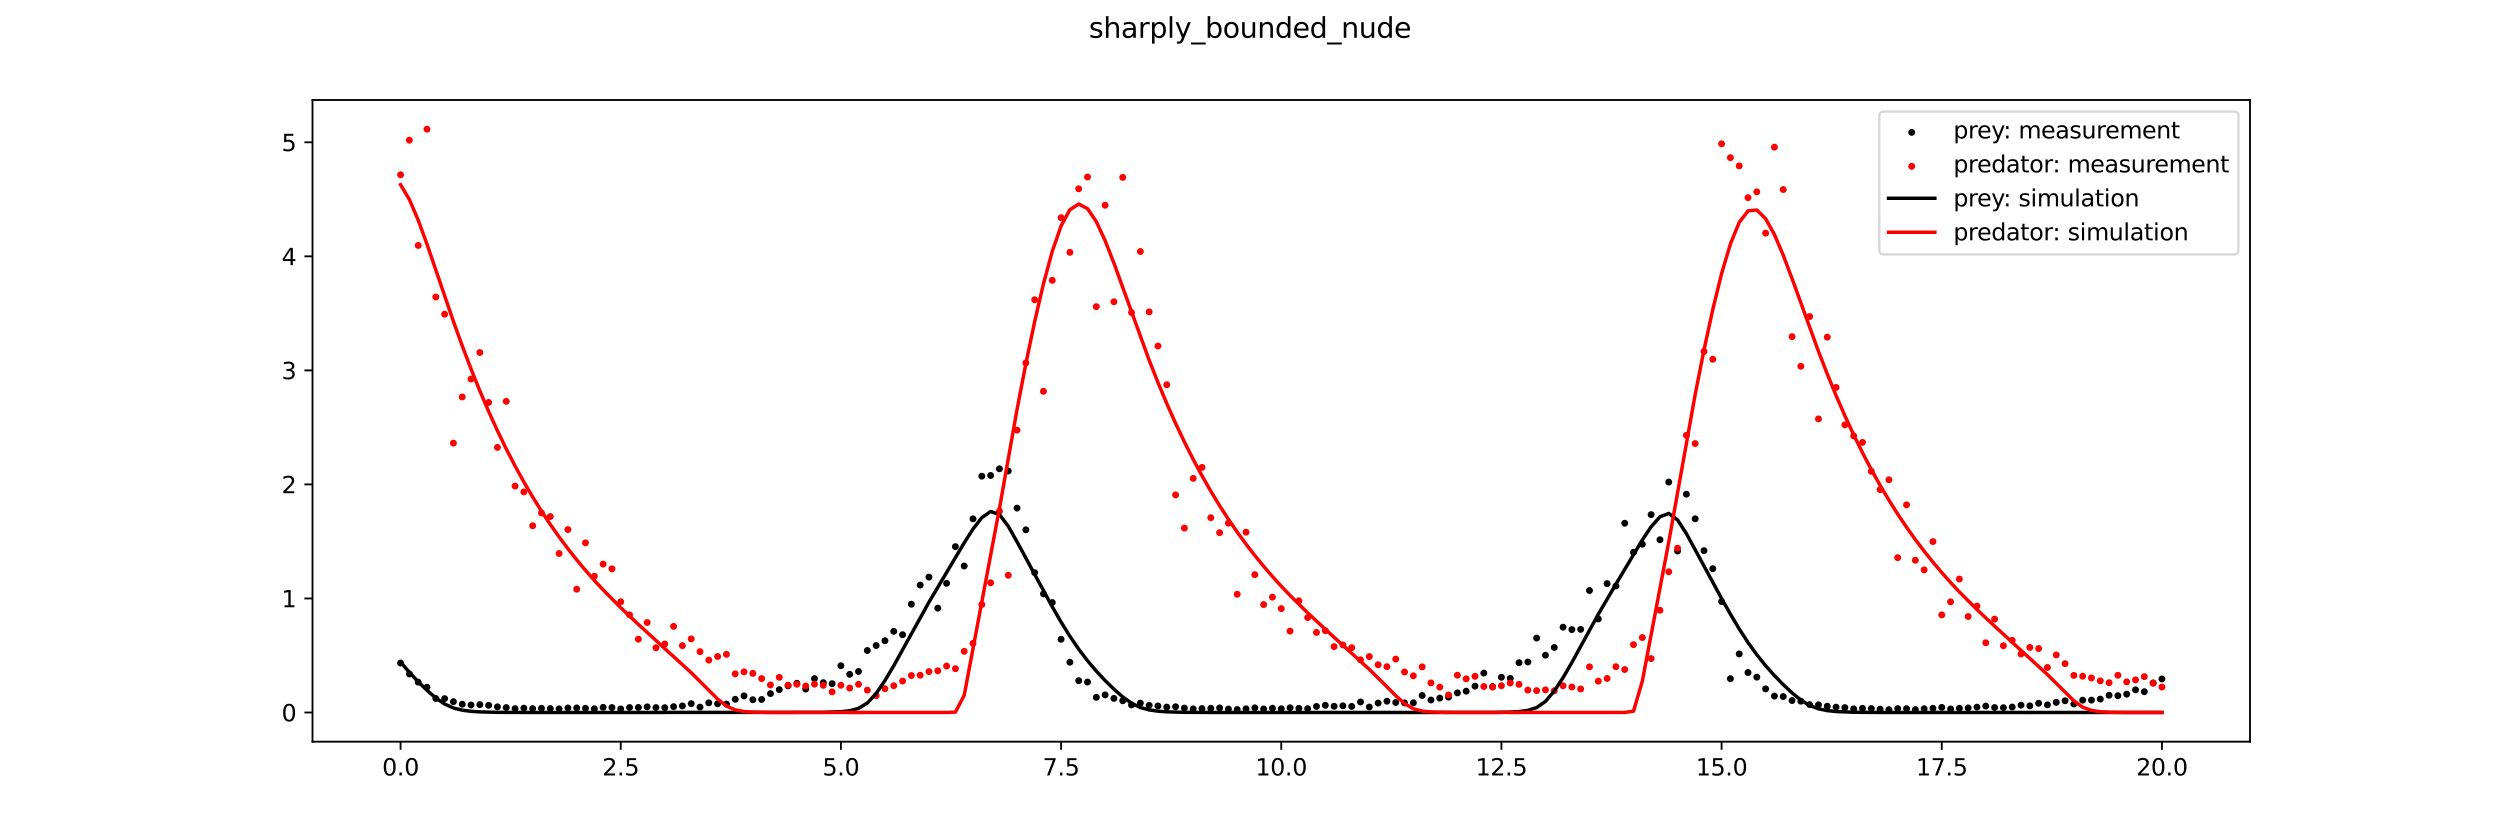 <?xml version="1.0" encoding="utf-8" standalone="no"?>
<!DOCTYPE svg PUBLIC "-//W3C//DTD SVG 1.1//EN"
  "http://www.w3.org/Graphics/SVG/1.1/DTD/svg11.dtd">
<svg xmlns:xlink="http://www.w3.org/1999/xlink" width="1080pt" height="360pt" viewBox="0 0 1080 360" xmlns="http://www.w3.org/2000/svg" version="1.1">
 <defs>
  <style type="text/css">*{stroke-linejoin: round; stroke-linecap: butt}</style>
 </defs>
 <g id="figure_1">
  <g id="patch_1">
   <path d="M 0 360 
L 1080 360 
L 1080 0 
L 0 0 
z
" style="fill: #ffffff"/>
  </g>
  <g id="axes_1">
   <g id="patch_2">
    <path d="M 135 320.4 
L 972 320.4 
L 972 43.2 
L 135 43.2 
z
" style="fill: #ffffff"/>
   </g>
   <g id="PathCollection_1">
    <defs>
     <path id="m1c0bdc6291" d="M 0 1 
C 0.265 1 0.52 0.895 0.707 0.707 
C 0.895 0.52 1 0.265 1 0 
C 1 -0.265 0.895 -0.52 0.707 -0.707 
C 0.52 -0.895 0.265 -1 0 -1 
C -0.265 -1 -0.52 -0.895 -0.707 -0.707 
C -0.895 -0.52 -1 -0.265 -1 0 
C -1 0.265 -0.895 0.52 -0.707 0.707 
C -0.52 0.895 -0.265 1 0 1 
z
" style="stroke: #000000"/>
    </defs>
    <g clip-path="url(#pcf234f99de)">
     <use xlink:href="#m1c0bdc6291" x="173.045" y="286.432" style="stroke: #000000"/>
     <use xlink:href="#m1c0bdc6291" x="176.85" y="291.148" style="stroke: #000000"/>
     <use xlink:href="#m1c0bdc6291" x="180.655" y="294.697" style="stroke: #000000"/>
     <use xlink:href="#m1c0bdc6291" x="184.459" y="296.891" style="stroke: #000000"/>
     <use xlink:href="#m1c0bdc6291" x="188.264" y="301.749" style="stroke: #000000"/>
     <use xlink:href="#m1c0bdc6291" x="192.068" y="301.809" style="stroke: #000000"/>
     <use xlink:href="#m1c0bdc6291" x="195.873" y="303.116" style="stroke: #000000"/>
     <use xlink:href="#m1c0bdc6291" x="199.677" y="304.222" style="stroke: #000000"/>
     <use xlink:href="#m1c0bdc6291" x="203.482" y="304.558" style="stroke: #000000"/>
     <use xlink:href="#m1c0bdc6291" x="207.286" y="304.402" style="stroke: #000000"/>
     <use xlink:href="#m1c0bdc6291" x="211.091" y="304.686" style="stroke: #000000"/>
     <use xlink:href="#m1c0bdc6291" x="214.895" y="305.365" style="stroke: #000000"/>
     <use xlink:href="#m1c0bdc6291" x="218.7" y="305.666" style="stroke: #000000"/>
     <use xlink:href="#m1c0bdc6291" x="222.505" y="306.123" style="stroke: #000000"/>
     <use xlink:href="#m1c0bdc6291" x="226.309" y="305.915" style="stroke: #000000"/>
     <use xlink:href="#m1c0bdc6291" x="230.114" y="306.119" style="stroke: #000000"/>
     <use xlink:href="#m1c0bdc6291" x="233.918" y="305.992" style="stroke: #000000"/>
     <use xlink:href="#m1c0bdc6291" x="237.723" y="306.083" style="stroke: #000000"/>
     <use xlink:href="#m1c0bdc6291" x="241.527" y="306.225" style="stroke: #000000"/>
     <use xlink:href="#m1c0bdc6291" x="245.332" y="305.842" style="stroke: #000000"/>
     <use xlink:href="#m1c0bdc6291" x="249.136" y="305.826" style="stroke: #000000"/>
     <use xlink:href="#m1c0bdc6291" x="252.941" y="305.977" style="stroke: #000000"/>
     <use xlink:href="#m1c0bdc6291" x="256.745" y="306.209" style="stroke: #000000"/>
     <use xlink:href="#m1c0bdc6291" x="260.55" y="305.573" style="stroke: #000000"/>
     <use xlink:href="#m1c0bdc6291" x="264.355" y="305.661" style="stroke: #000000"/>
     <use xlink:href="#m1c0bdc6291" x="268.159" y="306.272" style="stroke: #000000"/>
     <use xlink:href="#m1c0bdc6291" x="271.964" y="305.645" style="stroke: #000000"/>
     <use xlink:href="#m1c0bdc6291" x="275.768" y="305.603" style="stroke: #000000"/>
     <use xlink:href="#m1c0bdc6291" x="279.573" y="305.365" style="stroke: #000000"/>
     <use xlink:href="#m1c0bdc6291" x="283.377" y="305.68" style="stroke: #000000"/>
     <use xlink:href="#m1c0bdc6291" x="287.182" y="305.718" style="stroke: #000000"/>
     <use xlink:href="#m1c0bdc6291" x="290.986" y="305.283" style="stroke: #000000"/>
     <use xlink:href="#m1c0bdc6291" x="294.791" y="304.974" style="stroke: #000000"/>
     <use xlink:href="#m1c0bdc6291" x="298.595" y="303.979" style="stroke: #000000"/>
     <use xlink:href="#m1c0bdc6291" x="302.4" y="305.477" style="stroke: #000000"/>
     <use xlink:href="#m1c0bdc6291" x="306.205" y="303.623" style="stroke: #000000"/>
     <use xlink:href="#m1c0bdc6291" x="310.009" y="304.038" style="stroke: #000000"/>
     <use xlink:href="#m1c0bdc6291" x="313.814" y="304.152" style="stroke: #000000"/>
     <use xlink:href="#m1c0bdc6291" x="317.618" y="302.095" style="stroke: #000000"/>
     <use xlink:href="#m1c0bdc6291" x="321.423" y="300.63" style="stroke: #000000"/>
     <use xlink:href="#m1c0bdc6291" x="325.227" y="302.29" style="stroke: #000000"/>
     <use xlink:href="#m1c0bdc6291" x="329.032" y="302.169" style="stroke: #000000"/>
     <use xlink:href="#m1c0bdc6291" x="332.836" y="299.635" style="stroke: #000000"/>
     <use xlink:href="#m1c0bdc6291" x="336.641" y="297.918" style="stroke: #000000"/>
     <use xlink:href="#m1c0bdc6291" x="340.445" y="296.279" style="stroke: #000000"/>
     <use xlink:href="#m1c0bdc6291" x="344.25" y="295.164" style="stroke: #000000"/>
     <use xlink:href="#m1c0bdc6291" x="348.055" y="297.677" style="stroke: #000000"/>
     <use xlink:href="#m1c0bdc6291" x="351.859" y="293.162" style="stroke: #000000"/>
     <use xlink:href="#m1c0bdc6291" x="355.664" y="294.908" style="stroke: #000000"/>
     <use xlink:href="#m1c0bdc6291" x="359.468" y="295.347" style="stroke: #000000"/>
     <use xlink:href="#m1c0bdc6291" x="363.273" y="287.59" style="stroke: #000000"/>
     <use xlink:href="#m1c0bdc6291" x="367.077" y="291.32" style="stroke: #000000"/>
     <use xlink:href="#m1c0bdc6291" x="370.882" y="290.076" style="stroke: #000000"/>
     <use xlink:href="#m1c0bdc6291" x="374.686" y="281.022" style="stroke: #000000"/>
     <use xlink:href="#m1c0bdc6291" x="378.491" y="278.868" style="stroke: #000000"/>
     <use xlink:href="#m1c0bdc6291" x="382.295" y="276.782" style="stroke: #000000"/>
     <use xlink:href="#m1c0bdc6291" x="386.1" y="272.734" style="stroke: #000000"/>
     <use xlink:href="#m1c0bdc6291" x="389.905" y="274.194" style="stroke: #000000"/>
     <use xlink:href="#m1c0bdc6291" x="393.709" y="261.013" style="stroke: #000000"/>
     <use xlink:href="#m1c0bdc6291" x="397.514" y="252.75" style="stroke: #000000"/>
     <use xlink:href="#m1c0bdc6291" x="401.318" y="249.301" style="stroke: #000000"/>
     <use xlink:href="#m1c0bdc6291" x="405.123" y="262.723" style="stroke: #000000"/>
     <use xlink:href="#m1c0bdc6291" x="408.927" y="252.005" style="stroke: #000000"/>
     <use xlink:href="#m1c0bdc6291" x="412.732" y="236.146" style="stroke: #000000"/>
     <use xlink:href="#m1c0bdc6291" x="416.536" y="244.5" style="stroke: #000000"/>
     <use xlink:href="#m1c0bdc6291" x="420.341" y="224.144" style="stroke: #000000"/>
     <use xlink:href="#m1c0bdc6291" x="424.145" y="205.713" style="stroke: #000000"/>
     <use xlink:href="#m1c0bdc6291" x="427.95" y="205.402" style="stroke: #000000"/>
     <use xlink:href="#m1c0bdc6291" x="431.755" y="202.529" style="stroke: #000000"/>
     <use xlink:href="#m1c0bdc6291" x="435.559" y="203.461" style="stroke: #000000"/>
     <use xlink:href="#m1c0bdc6291" x="439.364" y="219.501" style="stroke: #000000"/>
     <use xlink:href="#m1c0bdc6291" x="443.168" y="228.875" style="stroke: #000000"/>
     <use xlink:href="#m1c0bdc6291" x="446.973" y="247.398" style="stroke: #000000"/>
     <use xlink:href="#m1c0bdc6291" x="450.777" y="256.564" style="stroke: #000000"/>
     <use xlink:href="#m1c0bdc6291" x="454.582" y="260.296" style="stroke: #000000"/>
     <use xlink:href="#m1c0bdc6291" x="458.386" y="276.173" style="stroke: #000000"/>
     <use xlink:href="#m1c0bdc6291" x="462.191" y="286.07" style="stroke: #000000"/>
     <use xlink:href="#m1c0bdc6291" x="465.995" y="294.058" style="stroke: #000000"/>
     <use xlink:href="#m1c0bdc6291" x="469.8" y="294.645" style="stroke: #000000"/>
     <use xlink:href="#m1c0bdc6291" x="473.605" y="301.249" style="stroke: #000000"/>
     <use xlink:href="#m1c0bdc6291" x="477.409" y="300.194" style="stroke: #000000"/>
     <use xlink:href="#m1c0bdc6291" x="481.214" y="301.71" style="stroke: #000000"/>
     <use xlink:href="#m1c0bdc6291" x="485.018" y="302.731" style="stroke: #000000"/>
     <use xlink:href="#m1c0bdc6291" x="488.823" y="304.524" style="stroke: #000000"/>
     <use xlink:href="#m1c0bdc6291" x="492.627" y="303.76" style="stroke: #000000"/>
     <use xlink:href="#m1c0bdc6291" x="496.432" y="304.728" style="stroke: #000000"/>
     <use xlink:href="#m1c0bdc6291" x="500.236" y="304.982" style="stroke: #000000"/>
     <use xlink:href="#m1c0bdc6291" x="504.041" y="305.476" style="stroke: #000000"/>
     <use xlink:href="#m1c0bdc6291" x="507.845" y="305.312" style="stroke: #000000"/>
     <use xlink:href="#m1c0bdc6291" x="511.65" y="305.887" style="stroke: #000000"/>
     <use xlink:href="#m1c0bdc6291" x="515.455" y="306.236" style="stroke: #000000"/>
     <use xlink:href="#m1c0bdc6291" x="519.259" y="306.096" style="stroke: #000000"/>
     <use xlink:href="#m1c0bdc6291" x="523.064" y="305.982" style="stroke: #000000"/>
     <use xlink:href="#m1c0bdc6291" x="526.868" y="305.819" style="stroke: #000000"/>
     <use xlink:href="#m1c0bdc6291" x="530.673" y="306.304" style="stroke: #000000"/>
     <use xlink:href="#m1c0bdc6291" x="534.477" y="306.514" style="stroke: #000000"/>
     <use xlink:href="#m1c0bdc6291" x="538.282" y="306.207" style="stroke: #000000"/>
     <use xlink:href="#m1c0bdc6291" x="542.086" y="305.775" style="stroke: #000000"/>
     <use xlink:href="#m1c0bdc6291" x="545.891" y="306.288" style="stroke: #000000"/>
     <use xlink:href="#m1c0bdc6291" x="549.695" y="305.944" style="stroke: #000000"/>
     <use xlink:href="#m1c0bdc6291" x="553.5" y="306.195" style="stroke: #000000"/>
     <use xlink:href="#m1c0bdc6291" x="557.305" y="305.755" style="stroke: #000000"/>
     <use xlink:href="#m1c0bdc6291" x="561.109" y="306.003" style="stroke: #000000"/>
     <use xlink:href="#m1c0bdc6291" x="564.914" y="306.153" style="stroke: #000000"/>
     <use xlink:href="#m1c0bdc6291" x="568.718" y="305.184" style="stroke: #000000"/>
     <use xlink:href="#m1c0bdc6291" x="572.523" y="304.687" style="stroke: #000000"/>
     <use xlink:href="#m1c0bdc6291" x="576.327" y="305.107" style="stroke: #000000"/>
     <use xlink:href="#m1c0bdc6291" x="580.132" y="304.909" style="stroke: #000000"/>
     <use xlink:href="#m1c0bdc6291" x="583.936" y="305.164" style="stroke: #000000"/>
     <use xlink:href="#m1c0bdc6291" x="587.741" y="303.246" style="stroke: #000000"/>
     <use xlink:href="#m1c0bdc6291" x="591.545" y="305.434" style="stroke: #000000"/>
     <use xlink:href="#m1c0bdc6291" x="595.35" y="303.724" style="stroke: #000000"/>
     <use xlink:href="#m1c0bdc6291" x="599.155" y="302.928" style="stroke: #000000"/>
     <use xlink:href="#m1c0bdc6291" x="602.959" y="303.464" style="stroke: #000000"/>
     <use xlink:href="#m1c0bdc6291" x="606.764" y="303.658" style="stroke: #000000"/>
     <use xlink:href="#m1c0bdc6291" x="610.568" y="303.616" style="stroke: #000000"/>
     <use xlink:href="#m1c0bdc6291" x="614.373" y="300.458" style="stroke: #000000"/>
     <use xlink:href="#m1c0bdc6291" x="618.177" y="302.408" style="stroke: #000000"/>
     <use xlink:href="#m1c0bdc6291" x="621.982" y="301.592" style="stroke: #000000"/>
     <use xlink:href="#m1c0bdc6291" x="625.786" y="301.131" style="stroke: #000000"/>
     <use xlink:href="#m1c0bdc6291" x="629.591" y="299.327" style="stroke: #000000"/>
     <use xlink:href="#m1c0bdc6291" x="633.395" y="298.594" style="stroke: #000000"/>
     <use xlink:href="#m1c0bdc6291" x="637.2" y="296.413" style="stroke: #000000"/>
     <use xlink:href="#m1c0bdc6291" x="641.005" y="290.769" style="stroke: #000000"/>
     <use xlink:href="#m1c0bdc6291" x="644.809" y="296.587" style="stroke: #000000"/>
     <use xlink:href="#m1c0bdc6291" x="648.614" y="292.577" style="stroke: #000000"/>
     <use xlink:href="#m1c0bdc6291" x="652.418" y="293.074" style="stroke: #000000"/>
     <use xlink:href="#m1c0bdc6291" x="656.223" y="286.283" style="stroke: #000000"/>
     <use xlink:href="#m1c0bdc6291" x="660.027" y="285.978" style="stroke: #000000"/>
     <use xlink:href="#m1c0bdc6291" x="663.832" y="275.646" style="stroke: #000000"/>
     <use xlink:href="#m1c0bdc6291" x="667.636" y="283.049" style="stroke: #000000"/>
     <use xlink:href="#m1c0bdc6291" x="671.441" y="279.701" style="stroke: #000000"/>
     <use xlink:href="#m1c0bdc6291" x="675.245" y="270.933" style="stroke: #000000"/>
     <use xlink:href="#m1c0bdc6291" x="679.05" y="271.982" style="stroke: #000000"/>
     <use xlink:href="#m1c0bdc6291" x="682.855" y="271.878" style="stroke: #000000"/>
     <use xlink:href="#m1c0bdc6291" x="686.659" y="255.106" style="stroke: #000000"/>
     <use xlink:href="#m1c0bdc6291" x="690.464" y="267.403" style="stroke: #000000"/>
     <use xlink:href="#m1c0bdc6291" x="694.268" y="252.113" style="stroke: #000000"/>
     <use xlink:href="#m1c0bdc6291" x="698.073" y="253.146" style="stroke: #000000"/>
     <use xlink:href="#m1c0bdc6291" x="701.877" y="226.026" style="stroke: #000000"/>
     <use xlink:href="#m1c0bdc6291" x="705.682" y="238.609" style="stroke: #000000"/>
     <use xlink:href="#m1c0bdc6291" x="709.486" y="235.085" style="stroke: #000000"/>
     <use xlink:href="#m1c0bdc6291" x="713.291" y="222.32" style="stroke: #000000"/>
     <use xlink:href="#m1c0bdc6291" x="717.095" y="233.175" style="stroke: #000000"/>
     <use xlink:href="#m1c0bdc6291" x="720.9" y="208.236" style="stroke: #000000"/>
     <use xlink:href="#m1c0bdc6291" x="724.705" y="238.049" style="stroke: #000000"/>
     <use xlink:href="#m1c0bdc6291" x="728.509" y="213.494" style="stroke: #000000"/>
     <use xlink:href="#m1c0bdc6291" x="732.314" y="224.125" style="stroke: #000000"/>
     <use xlink:href="#m1c0bdc6291" x="736.118" y="237.894" style="stroke: #000000"/>
     <use xlink:href="#m1c0bdc6291" x="739.923" y="245.671" style="stroke: #000000"/>
     <use xlink:href="#m1c0bdc6291" x="743.727" y="259.868" style="stroke: #000000"/>
     <use xlink:href="#m1c0bdc6291" x="747.532" y="293.201" style="stroke: #000000"/>
     <use xlink:href="#m1c0bdc6291" x="751.336" y="282.498" style="stroke: #000000"/>
     <use xlink:href="#m1c0bdc6291" x="755.141" y="290.525" style="stroke: #000000"/>
     <use xlink:href="#m1c0bdc6291" x="758.945" y="292.521" style="stroke: #000000"/>
     <use xlink:href="#m1c0bdc6291" x="762.75" y="297.59" style="stroke: #000000"/>
     <use xlink:href="#m1c0bdc6291" x="766.555" y="300.711" style="stroke: #000000"/>
     <use xlink:href="#m1c0bdc6291" x="770.359" y="300.918" style="stroke: #000000"/>
     <use xlink:href="#m1c0bdc6291" x="774.164" y="302.641" style="stroke: #000000"/>
     <use xlink:href="#m1c0bdc6291" x="777.968" y="302.923" style="stroke: #000000"/>
     <use xlink:href="#m1c0bdc6291" x="781.773" y="304.399" style="stroke: #000000"/>
     <use xlink:href="#m1c0bdc6291" x="785.577" y="304.486" style="stroke: #000000"/>
     <use xlink:href="#m1c0bdc6291" x="789.382" y="305.086" style="stroke: #000000"/>
     <use xlink:href="#m1c0bdc6291" x="793.186" y="305.489" style="stroke: #000000"/>
     <use xlink:href="#m1c0bdc6291" x="796.991" y="305.688" style="stroke: #000000"/>
     <use xlink:href="#m1c0bdc6291" x="800.795" y="306.233" style="stroke: #000000"/>
     <use xlink:href="#m1c0bdc6291" x="804.6" y="305.98" style="stroke: #000000"/>
     <use xlink:href="#m1c0bdc6291" x="808.405" y="306.111" style="stroke: #000000"/>
     <use xlink:href="#m1c0bdc6291" x="812.209" y="306.371" style="stroke: #000000"/>
     <use xlink:href="#m1c0bdc6291" x="816.014" y="306.572" style="stroke: #000000"/>
     <use xlink:href="#m1c0bdc6291" x="819.818" y="306.126" style="stroke: #000000"/>
     <use xlink:href="#m1c0bdc6291" x="823.623" y="306.132" style="stroke: #000000"/>
     <use xlink:href="#m1c0bdc6291" x="827.427" y="306.54" style="stroke: #000000"/>
     <use xlink:href="#m1c0bdc6291" x="831.232" y="306.187" style="stroke: #000000"/>
     <use xlink:href="#m1c0bdc6291" x="835.036" y="305.998" style="stroke: #000000"/>
     <use xlink:href="#m1c0bdc6291" x="838.841" y="305.594" style="stroke: #000000"/>
     <use xlink:href="#m1c0bdc6291" x="842.645" y="306.281" style="stroke: #000000"/>
     <use xlink:href="#m1c0bdc6291" x="846.45" y="305.992" style="stroke: #000000"/>
     <use xlink:href="#m1c0bdc6291" x="850.255" y="305.828" style="stroke: #000000"/>
     <use xlink:href="#m1c0bdc6291" x="854.059" y="305.488" style="stroke: #000000"/>
     <use xlink:href="#m1c0bdc6291" x="857.864" y="305.028" style="stroke: #000000"/>
     <use xlink:href="#m1c0bdc6291" x="861.668" y="305.658" style="stroke: #000000"/>
     <use xlink:href="#m1c0bdc6291" x="865.473" y="305.722" style="stroke: #000000"/>
     <use xlink:href="#m1c0bdc6291" x="869.277" y="305.442" style="stroke: #000000"/>
     <use xlink:href="#m1c0bdc6291" x="873.082" y="304.639" style="stroke: #000000"/>
     <use xlink:href="#m1c0bdc6291" x="876.886" y="304.929" style="stroke: #000000"/>
     <use xlink:href="#m1c0bdc6291" x="880.691" y="303.804" style="stroke: #000000"/>
     <use xlink:href="#m1c0bdc6291" x="884.495" y="304.513" style="stroke: #000000"/>
     <use xlink:href="#m1c0bdc6291" x="888.3" y="303.424" style="stroke: #000000"/>
     <use xlink:href="#m1c0bdc6291" x="892.105" y="302.717" style="stroke: #000000"/>
     <use xlink:href="#m1c0bdc6291" x="895.909" y="304.101" style="stroke: #000000"/>
     <use xlink:href="#m1c0bdc6291" x="899.714" y="302.47" style="stroke: #000000"/>
     <use xlink:href="#m1c0bdc6291" x="903.518" y="302.449" style="stroke: #000000"/>
     <use xlink:href="#m1c0bdc6291" x="907.323" y="302.014" style="stroke: #000000"/>
     <use xlink:href="#m1c0bdc6291" x="911.127" y="300.35" style="stroke: #000000"/>
     <use xlink:href="#m1c0bdc6291" x="914.932" y="300.536" style="stroke: #000000"/>
     <use xlink:href="#m1c0bdc6291" x="918.736" y="299.868" style="stroke: #000000"/>
     <use xlink:href="#m1c0bdc6291" x="922.541" y="298.014" style="stroke: #000000"/>
     <use xlink:href="#m1c0bdc6291" x="926.345" y="298.821" style="stroke: #000000"/>
     <use xlink:href="#m1c0bdc6291" x="930.15" y="295.038" style="stroke: #000000"/>
     <use xlink:href="#m1c0bdc6291" x="933.955" y="293.298" style="stroke: #000000"/>
    </g>
   </g>
   <g id="PathCollection_2">
    <defs>
     <path id="m427bcab572" d="M 0 1 
C 0.265 1 0.52 0.895 0.707 0.707 
C 0.895 0.52 1 0.265 1 0 
C 1 -0.265 0.895 -0.52 0.707 -0.707 
C 0.52 -0.895 0.265 -1 0 -1 
C -0.265 -1 -0.52 -0.895 -0.707 -0.707 
C -0.895 -0.52 -1 -0.265 -1 0 
C -1 0.265 -0.895 0.52 -0.707 0.707 
C -0.52 0.895 -0.265 1 0 1 
z
" style="stroke: #ff0000"/>
    </defs>
    <g clip-path="url(#pcf234f99de)">
     <use xlink:href="#m427bcab572" x="173.045" y="75.497" style="fill: #ff0000; stroke: #ff0000"/>
     <use xlink:href="#m427bcab572" x="176.85" y="60.559" style="fill: #ff0000; stroke: #ff0000"/>
     <use xlink:href="#m427bcab572" x="180.655" y="106.027" style="fill: #ff0000; stroke: #ff0000"/>
     <use xlink:href="#m427bcab572" x="184.459" y="55.8" style="fill: #ff0000; stroke: #ff0000"/>
     <use xlink:href="#m427bcab572" x="188.264" y="128.311" style="fill: #ff0000; stroke: #ff0000"/>
     <use xlink:href="#m427bcab572" x="192.068" y="135.731" style="fill: #ff0000; stroke: #ff0000"/>
     <use xlink:href="#m427bcab572" x="195.873" y="191.427" style="fill: #ff0000; stroke: #ff0000"/>
     <use xlink:href="#m427bcab572" x="199.677" y="171.494" style="fill: #ff0000; stroke: #ff0000"/>
     <use xlink:href="#m427bcab572" x="203.482" y="163.755" style="fill: #ff0000; stroke: #ff0000"/>
     <use xlink:href="#m427bcab572" x="207.286" y="152.284" style="fill: #ff0000; stroke: #ff0000"/>
     <use xlink:href="#m427bcab572" x="211.091" y="173.855" style="fill: #ff0000; stroke: #ff0000"/>
     <use xlink:href="#m427bcab572" x="214.895" y="193.285" style="fill: #ff0000; stroke: #ff0000"/>
     <use xlink:href="#m427bcab572" x="218.7" y="173.381" style="fill: #ff0000; stroke: #ff0000"/>
     <use xlink:href="#m427bcab572" x="222.505" y="209.992" style="fill: #ff0000; stroke: #ff0000"/>
     <use xlink:href="#m427bcab572" x="226.309" y="212.502" style="fill: #ff0000; stroke: #ff0000"/>
     <use xlink:href="#m427bcab572" x="230.114" y="227.126" style="fill: #ff0000; stroke: #ff0000"/>
     <use xlink:href="#m427bcab572" x="233.918" y="221.599" style="fill: #ff0000; stroke: #ff0000"/>
     <use xlink:href="#m427bcab572" x="237.723" y="223.146" style="fill: #ff0000; stroke: #ff0000"/>
     <use xlink:href="#m427bcab572" x="241.527" y="239.113" style="fill: #ff0000; stroke: #ff0000"/>
     <use xlink:href="#m427bcab572" x="245.332" y="228.771" style="fill: #ff0000; stroke: #ff0000"/>
     <use xlink:href="#m427bcab572" x="249.136" y="254.54" style="fill: #ff0000; stroke: #ff0000"/>
     <use xlink:href="#m427bcab572" x="252.941" y="234.519" style="fill: #ff0000; stroke: #ff0000"/>
     <use xlink:href="#m427bcab572" x="256.745" y="248.929" style="fill: #ff0000; stroke: #ff0000"/>
     <use xlink:href="#m427bcab572" x="260.55" y="243.702" style="fill: #ff0000; stroke: #ff0000"/>
     <use xlink:href="#m427bcab572" x="264.355" y="245.731" style="fill: #ff0000; stroke: #ff0000"/>
     <use xlink:href="#m427bcab572" x="268.159" y="259.957" style="fill: #ff0000; stroke: #ff0000"/>
     <use xlink:href="#m427bcab572" x="271.964" y="265.617" style="fill: #ff0000; stroke: #ff0000"/>
     <use xlink:href="#m427bcab572" x="275.768" y="276.132" style="fill: #ff0000; stroke: #ff0000"/>
     <use xlink:href="#m427bcab572" x="279.573" y="268.925" style="fill: #ff0000; stroke: #ff0000"/>
     <use xlink:href="#m427bcab572" x="283.377" y="279.844" style="fill: #ff0000; stroke: #ff0000"/>
     <use xlink:href="#m427bcab572" x="287.182" y="278.211" style="fill: #ff0000; stroke: #ff0000"/>
     <use xlink:href="#m427bcab572" x="290.986" y="270.593" style="fill: #ff0000; stroke: #ff0000"/>
     <use xlink:href="#m427bcab572" x="294.791" y="278.919" style="fill: #ff0000; stroke: #ff0000"/>
     <use xlink:href="#m427bcab572" x="298.595" y="276.005" style="fill: #ff0000; stroke: #ff0000"/>
     <use xlink:href="#m427bcab572" x="302.4" y="281.512" style="fill: #ff0000; stroke: #ff0000"/>
     <use xlink:href="#m427bcab572" x="306.205" y="285.168" style="fill: #ff0000; stroke: #ff0000"/>
     <use xlink:href="#m427bcab572" x="310.009" y="283.6" style="fill: #ff0000; stroke: #ff0000"/>
     <use xlink:href="#m427bcab572" x="313.814" y="282.683" style="fill: #ff0000; stroke: #ff0000"/>
     <use xlink:href="#m427bcab572" x="317.618" y="291.109" style="fill: #ff0000; stroke: #ff0000"/>
     <use xlink:href="#m427bcab572" x="321.423" y="290.235" style="fill: #ff0000; stroke: #ff0000"/>
     <use xlink:href="#m427bcab572" x="325.227" y="290.895" style="fill: #ff0000; stroke: #ff0000"/>
     <use xlink:href="#m427bcab572" x="329.032" y="293.144" style="fill: #ff0000; stroke: #ff0000"/>
     <use xlink:href="#m427bcab572" x="332.836" y="295.903" style="fill: #ff0000; stroke: #ff0000"/>
     <use xlink:href="#m427bcab572" x="336.641" y="292.599" style="fill: #ff0000; stroke: #ff0000"/>
     <use xlink:href="#m427bcab572" x="340.445" y="295.983" style="fill: #ff0000; stroke: #ff0000"/>
     <use xlink:href="#m427bcab572" x="344.25" y="295.605" style="fill: #ff0000; stroke: #ff0000"/>
     <use xlink:href="#m427bcab572" x="348.055" y="296.357" style="fill: #ff0000; stroke: #ff0000"/>
     <use xlink:href="#m427bcab572" x="351.859" y="295.554" style="fill: #ff0000; stroke: #ff0000"/>
     <use xlink:href="#m427bcab572" x="355.664" y="296.081" style="fill: #ff0000; stroke: #ff0000"/>
     <use xlink:href="#m427bcab572" x="359.468" y="298.889" style="fill: #ff0000; stroke: #ff0000"/>
     <use xlink:href="#m427bcab572" x="363.273" y="296.031" style="fill: #ff0000; stroke: #ff0000"/>
     <use xlink:href="#m427bcab572" x="367.077" y="297.253" style="fill: #ff0000; stroke: #ff0000"/>
     <use xlink:href="#m427bcab572" x="370.882" y="295.621" style="fill: #ff0000; stroke: #ff0000"/>
     <use xlink:href="#m427bcab572" x="374.686" y="298.137" style="fill: #ff0000; stroke: #ff0000"/>
     <use xlink:href="#m427bcab572" x="378.491" y="300.527" style="fill: #ff0000; stroke: #ff0000"/>
     <use xlink:href="#m427bcab572" x="382.295" y="297.519" style="fill: #ff0000; stroke: #ff0000"/>
     <use xlink:href="#m427bcab572" x="386.1" y="296.235" style="fill: #ff0000; stroke: #ff0000"/>
     <use xlink:href="#m427bcab572" x="389.905" y="294.204" style="fill: #ff0000; stroke: #ff0000"/>
     <use xlink:href="#m427bcab572" x="393.709" y="291.838" style="fill: #ff0000; stroke: #ff0000"/>
     <use xlink:href="#m427bcab572" x="397.514" y="291.702" style="fill: #ff0000; stroke: #ff0000"/>
     <use xlink:href="#m427bcab572" x="401.318" y="290.135" style="fill: #ff0000; stroke: #ff0000"/>
     <use xlink:href="#m427bcab572" x="405.123" y="289.794" style="fill: #ff0000; stroke: #ff0000"/>
     <use xlink:href="#m427bcab572" x="408.927" y="287.737" style="fill: #ff0000; stroke: #ff0000"/>
     <use xlink:href="#m427bcab572" x="412.732" y="288.874" style="fill: #ff0000; stroke: #ff0000"/>
     <use xlink:href="#m427bcab572" x="416.536" y="281.376" style="fill: #ff0000; stroke: #ff0000"/>
     <use xlink:href="#m427bcab572" x="420.341" y="277.923" style="fill: #ff0000; stroke: #ff0000"/>
     <use xlink:href="#m427bcab572" x="424.145" y="261.158" style="fill: #ff0000; stroke: #ff0000"/>
     <use xlink:href="#m427bcab572" x="427.95" y="251.767" style="fill: #ff0000; stroke: #ff0000"/>
     <use xlink:href="#m427bcab572" x="431.755" y="220.835" style="fill: #ff0000; stroke: #ff0000"/>
     <use xlink:href="#m427bcab572" x="435.559" y="248.514" style="fill: #ff0000; stroke: #ff0000"/>
     <use xlink:href="#m427bcab572" x="439.364" y="185.812" style="fill: #ff0000; stroke: #ff0000"/>
     <use xlink:href="#m427bcab572" x="443.168" y="156.788" style="fill: #ff0000; stroke: #ff0000"/>
     <use xlink:href="#m427bcab572" x="446.973" y="129.498" style="fill: #ff0000; stroke: #ff0000"/>
     <use xlink:href="#m427bcab572" x="450.777" y="169.048" style="fill: #ff0000; stroke: #ff0000"/>
     <use xlink:href="#m427bcab572" x="454.582" y="121.098" style="fill: #ff0000; stroke: #ff0000"/>
     <use xlink:href="#m427bcab572" x="458.386" y="94.035" style="fill: #ff0000; stroke: #ff0000"/>
     <use xlink:href="#m427bcab572" x="462.191" y="109.002" style="fill: #ff0000; stroke: #ff0000"/>
     <use xlink:href="#m427bcab572" x="465.995" y="81.547" style="fill: #ff0000; stroke: #ff0000"/>
     <use xlink:href="#m427bcab572" x="469.8" y="76.478" style="fill: #ff0000; stroke: #ff0000"/>
     <use xlink:href="#m427bcab572" x="473.605" y="132.472" style="fill: #ff0000; stroke: #ff0000"/>
     <use xlink:href="#m427bcab572" x="477.409" y="88.672" style="fill: #ff0000; stroke: #ff0000"/>
     <use xlink:href="#m427bcab572" x="481.214" y="130.367" style="fill: #ff0000; stroke: #ff0000"/>
     <use xlink:href="#m427bcab572" x="485.018" y="76.632" style="fill: #ff0000; stroke: #ff0000"/>
     <use xlink:href="#m427bcab572" x="488.823" y="135.015" style="fill: #ff0000; stroke: #ff0000"/>
     <use xlink:href="#m427bcab572" x="492.627" y="108.644" style="fill: #ff0000; stroke: #ff0000"/>
     <use xlink:href="#m427bcab572" x="496.432" y="134.723" style="fill: #ff0000; stroke: #ff0000"/>
     <use xlink:href="#m427bcab572" x="500.236" y="149.493" style="fill: #ff0000; stroke: #ff0000"/>
     <use xlink:href="#m427bcab572" x="504.041" y="166.216" style="fill: #ff0000; stroke: #ff0000"/>
     <use xlink:href="#m427bcab572" x="507.845" y="213.798" style="fill: #ff0000; stroke: #ff0000"/>
     <use xlink:href="#m427bcab572" x="511.65" y="228.131" style="fill: #ff0000; stroke: #ff0000"/>
     <use xlink:href="#m427bcab572" x="515.455" y="206.655" style="fill: #ff0000; stroke: #ff0000"/>
     <use xlink:href="#m427bcab572" x="519.259" y="201.923" style="fill: #ff0000; stroke: #ff0000"/>
     <use xlink:href="#m427bcab572" x="523.064" y="223.633" style="fill: #ff0000; stroke: #ff0000"/>
     <use xlink:href="#m427bcab572" x="526.868" y="230.129" style="fill: #ff0000; stroke: #ff0000"/>
     <use xlink:href="#m427bcab572" x="530.673" y="226.026" style="fill: #ff0000; stroke: #ff0000"/>
     <use xlink:href="#m427bcab572" x="534.477" y="256.707" style="fill: #ff0000; stroke: #ff0000"/>
     <use xlink:href="#m427bcab572" x="538.282" y="229.908" style="fill: #ff0000; stroke: #ff0000"/>
     <use xlink:href="#m427bcab572" x="542.086" y="248.251" style="fill: #ff0000; stroke: #ff0000"/>
     <use xlink:href="#m427bcab572" x="545.891" y="261.158" style="fill: #ff0000; stroke: #ff0000"/>
     <use xlink:href="#m427bcab572" x="549.695" y="257.961" style="fill: #ff0000; stroke: #ff0000"/>
     <use xlink:href="#m427bcab572" x="553.5" y="262.927" style="fill: #ff0000; stroke: #ff0000"/>
     <use xlink:href="#m427bcab572" x="557.305" y="272.644" style="fill: #ff0000; stroke: #ff0000"/>
     <use xlink:href="#m427bcab572" x="561.109" y="259.554" style="fill: #ff0000; stroke: #ff0000"/>
     <use xlink:href="#m427bcab572" x="564.914" y="266.798" style="fill: #ff0000; stroke: #ff0000"/>
     <use xlink:href="#m427bcab572" x="568.718" y="273.205" style="fill: #ff0000; stroke: #ff0000"/>
     <use xlink:href="#m427bcab572" x="572.523" y="272.445" style="fill: #ff0000; stroke: #ff0000"/>
     <use xlink:href="#m427bcab572" x="576.327" y="279.344" style="fill: #ff0000; stroke: #ff0000"/>
     <use xlink:href="#m427bcab572" x="580.132" y="278.615" style="fill: #ff0000; stroke: #ff0000"/>
     <use xlink:href="#m427bcab572" x="583.936" y="279.793" style="fill: #ff0000; stroke: #ff0000"/>
     <use xlink:href="#m427bcab572" x="587.741" y="285.039" style="fill: #ff0000; stroke: #ff0000"/>
     <use xlink:href="#m427bcab572" x="591.545" y="283.64" style="fill: #ff0000; stroke: #ff0000"/>
     <use xlink:href="#m427bcab572" x="595.35" y="287.166" style="fill: #ff0000; stroke: #ff0000"/>
     <use xlink:href="#m427bcab572" x="599.155" y="288.004" style="fill: #ff0000; stroke: #ff0000"/>
     <use xlink:href="#m427bcab572" x="602.959" y="284.719" style="fill: #ff0000; stroke: #ff0000"/>
     <use xlink:href="#m427bcab572" x="606.764" y="290.295" style="fill: #ff0000; stroke: #ff0000"/>
     <use xlink:href="#m427bcab572" x="610.568" y="291.942" style="fill: #ff0000; stroke: #ff0000"/>
     <use xlink:href="#m427bcab572" x="614.373" y="288.086" style="fill: #ff0000; stroke: #ff0000"/>
     <use xlink:href="#m427bcab572" x="618.177" y="295.002" style="fill: #ff0000; stroke: #ff0000"/>
     <use xlink:href="#m427bcab572" x="621.982" y="296.832" style="fill: #ff0000; stroke: #ff0000"/>
     <use xlink:href="#m427bcab572" x="625.786" y="300.232" style="fill: #ff0000; stroke: #ff0000"/>
     <use xlink:href="#m427bcab572" x="629.591" y="291.682" style="fill: #ff0000; stroke: #ff0000"/>
     <use xlink:href="#m427bcab572" x="633.395" y="293.255" style="fill: #ff0000; stroke: #ff0000"/>
     <use xlink:href="#m427bcab572" x="637.2" y="292.169" style="fill: #ff0000; stroke: #ff0000"/>
     <use xlink:href="#m427bcab572" x="641.005" y="296.57" style="fill: #ff0000; stroke: #ff0000"/>
     <use xlink:href="#m427bcab572" x="644.809" y="296.83" style="fill: #ff0000; stroke: #ff0000"/>
     <use xlink:href="#m427bcab572" x="648.614" y="296.236" style="fill: #ff0000; stroke: #ff0000"/>
     <use xlink:href="#m427bcab572" x="652.418" y="295.049" style="fill: #ff0000; stroke: #ff0000"/>
     <use xlink:href="#m427bcab572" x="656.223" y="295.652" style="fill: #ff0000; stroke: #ff0000"/>
     <use xlink:href="#m427bcab572" x="660.027" y="298.107" style="fill: #ff0000; stroke: #ff0000"/>
     <use xlink:href="#m427bcab572" x="663.832" y="298.349" style="fill: #ff0000; stroke: #ff0000"/>
     <use xlink:href="#m427bcab572" x="667.636" y="298.029" style="fill: #ff0000; stroke: #ff0000"/>
     <use xlink:href="#m427bcab572" x="671.441" y="298.412" style="fill: #ff0000; stroke: #ff0000"/>
     <use xlink:href="#m427bcab572" x="675.245" y="296.244" style="fill: #ff0000; stroke: #ff0000"/>
     <use xlink:href="#m427bcab572" x="679.05" y="296.781" style="fill: #ff0000; stroke: #ff0000"/>
     <use xlink:href="#m427bcab572" x="682.855" y="297.636" style="fill: #ff0000; stroke: #ff0000"/>
     <use xlink:href="#m427bcab572" x="686.659" y="288.077" style="fill: #ff0000; stroke: #ff0000"/>
     <use xlink:href="#m427bcab572" x="690.464" y="294.247" style="fill: #ff0000; stroke: #ff0000"/>
     <use xlink:href="#m427bcab572" x="694.268" y="293.108" style="fill: #ff0000; stroke: #ff0000"/>
     <use xlink:href="#m427bcab572" x="698.073" y="288.011" style="fill: #ff0000; stroke: #ff0000"/>
     <use xlink:href="#m427bcab572" x="701.877" y="289.241" style="fill: #ff0000; stroke: #ff0000"/>
     <use xlink:href="#m427bcab572" x="705.682" y="278.487" style="fill: #ff0000; stroke: #ff0000"/>
     <use xlink:href="#m427bcab572" x="709.486" y="275.433" style="fill: #ff0000; stroke: #ff0000"/>
     <use xlink:href="#m427bcab572" x="713.291" y="284.503" style="fill: #ff0000; stroke: #ff0000"/>
     <use xlink:href="#m427bcab572" x="717.095" y="263.62" style="fill: #ff0000; stroke: #ff0000"/>
     <use xlink:href="#m427bcab572" x="720.9" y="247.011" style="fill: #ff0000; stroke: #ff0000"/>
     <use xlink:href="#m427bcab572" x="724.705" y="236.815" style="fill: #ff0000; stroke: #ff0000"/>
     <use xlink:href="#m427bcab572" x="728.509" y="188.054" style="fill: #ff0000; stroke: #ff0000"/>
     <use xlink:href="#m427bcab572" x="732.314" y="191.619" style="fill: #ff0000; stroke: #ff0000"/>
     <use xlink:href="#m427bcab572" x="736.118" y="151.852" style="fill: #ff0000; stroke: #ff0000"/>
     <use xlink:href="#m427bcab572" x="739.923" y="155.197" style="fill: #ff0000; stroke: #ff0000"/>
     <use xlink:href="#m427bcab572" x="743.727" y="62.13" style="fill: #ff0000; stroke: #ff0000"/>
     <use xlink:href="#m427bcab572" x="747.532" y="68.117" style="fill: #ff0000; stroke: #ff0000"/>
     <use xlink:href="#m427bcab572" x="751.336" y="71.65" style="fill: #ff0000; stroke: #ff0000"/>
     <use xlink:href="#m427bcab572" x="755.141" y="85.39" style="fill: #ff0000; stroke: #ff0000"/>
     <use xlink:href="#m427bcab572" x="758.945" y="82.868" style="fill: #ff0000; stroke: #ff0000"/>
     <use xlink:href="#m427bcab572" x="762.75" y="100.71" style="fill: #ff0000; stroke: #ff0000"/>
     <use xlink:href="#m427bcab572" x="766.555" y="63.562" style="fill: #ff0000; stroke: #ff0000"/>
     <use xlink:href="#m427bcab572" x="770.359" y="81.889" style="fill: #ff0000; stroke: #ff0000"/>
     <use xlink:href="#m427bcab572" x="774.164" y="145.432" style="fill: #ff0000; stroke: #ff0000"/>
     <use xlink:href="#m427bcab572" x="777.968" y="158.226" style="fill: #ff0000; stroke: #ff0000"/>
     <use xlink:href="#m427bcab572" x="781.773" y="136.749" style="fill: #ff0000; stroke: #ff0000"/>
     <use xlink:href="#m427bcab572" x="785.577" y="180.964" style="fill: #ff0000; stroke: #ff0000"/>
     <use xlink:href="#m427bcab572" x="789.382" y="145.636" style="fill: #ff0000; stroke: #ff0000"/>
     <use xlink:href="#m427bcab572" x="793.186" y="167.361" style="fill: #ff0000; stroke: #ff0000"/>
     <use xlink:href="#m427bcab572" x="796.991" y="183.526" style="fill: #ff0000; stroke: #ff0000"/>
     <use xlink:href="#m427bcab572" x="800.795" y="188.304" style="fill: #ff0000; stroke: #ff0000"/>
     <use xlink:href="#m427bcab572" x="804.6" y="191.113" style="fill: #ff0000; stroke: #ff0000"/>
     <use xlink:href="#m427bcab572" x="808.405" y="203.598" style="fill: #ff0000; stroke: #ff0000"/>
     <use xlink:href="#m427bcab572" x="812.209" y="211.523" style="fill: #ff0000; stroke: #ff0000"/>
     <use xlink:href="#m427bcab572" x="816.014" y="207.261" style="fill: #ff0000; stroke: #ff0000"/>
     <use xlink:href="#m427bcab572" x="819.818" y="240.919" style="fill: #ff0000; stroke: #ff0000"/>
     <use xlink:href="#m427bcab572" x="823.623" y="218.086" style="fill: #ff0000; stroke: #ff0000"/>
     <use xlink:href="#m427bcab572" x="827.427" y="242.027" style="fill: #ff0000; stroke: #ff0000"/>
     <use xlink:href="#m427bcab572" x="831.232" y="246.187" style="fill: #ff0000; stroke: #ff0000"/>
     <use xlink:href="#m427bcab572" x="835.036" y="233.957" style="fill: #ff0000; stroke: #ff0000"/>
     <use xlink:href="#m427bcab572" x="838.841" y="265.639" style="fill: #ff0000; stroke: #ff0000"/>
     <use xlink:href="#m427bcab572" x="842.645" y="259.99" style="fill: #ff0000; stroke: #ff0000"/>
     <use xlink:href="#m427bcab572" x="846.45" y="250.133" style="fill: #ff0000; stroke: #ff0000"/>
     <use xlink:href="#m427bcab572" x="850.255" y="266.33" style="fill: #ff0000; stroke: #ff0000"/>
     <use xlink:href="#m427bcab572" x="854.059" y="261.824" style="fill: #ff0000; stroke: #ff0000"/>
     <use xlink:href="#m427bcab572" x="857.864" y="277.675" style="fill: #ff0000; stroke: #ff0000"/>
     <use xlink:href="#m427bcab572" x="861.668" y="267.465" style="fill: #ff0000; stroke: #ff0000"/>
     <use xlink:href="#m427bcab572" x="865.473" y="278.954" style="fill: #ff0000; stroke: #ff0000"/>
     <use xlink:href="#m427bcab572" x="869.277" y="276.596" style="fill: #ff0000; stroke: #ff0000"/>
     <use xlink:href="#m427bcab572" x="873.082" y="282.514" style="fill: #ff0000; stroke: #ff0000"/>
     <use xlink:href="#m427bcab572" x="876.886" y="279.691" style="fill: #ff0000; stroke: #ff0000"/>
     <use xlink:href="#m427bcab572" x="880.691" y="280.169" style="fill: #ff0000; stroke: #ff0000"/>
     <use xlink:href="#m427bcab572" x="884.495" y="288.351" style="fill: #ff0000; stroke: #ff0000"/>
     <use xlink:href="#m427bcab572" x="888.3" y="282.942" style="fill: #ff0000; stroke: #ff0000"/>
     <use xlink:href="#m427bcab572" x="892.105" y="286.696" style="fill: #ff0000; stroke: #ff0000"/>
     <use xlink:href="#m427bcab572" x="895.909" y="291.771" style="fill: #ff0000; stroke: #ff0000"/>
     <use xlink:href="#m427bcab572" x="899.714" y="292.132" style="fill: #ff0000; stroke: #ff0000"/>
     <use xlink:href="#m427bcab572" x="903.518" y="292.864" style="fill: #ff0000; stroke: #ff0000"/>
     <use xlink:href="#m427bcab572" x="907.323" y="294.133" style="fill: #ff0000; stroke: #ff0000"/>
     <use xlink:href="#m427bcab572" x="911.127" y="294.938" style="fill: #ff0000; stroke: #ff0000"/>
     <use xlink:href="#m427bcab572" x="914.932" y="291.722" style="fill: #ff0000; stroke: #ff0000"/>
     <use xlink:href="#m427bcab572" x="918.736" y="294.559" style="fill: #ff0000; stroke: #ff0000"/>
     <use xlink:href="#m427bcab572" x="922.541" y="293.715" style="fill: #ff0000; stroke: #ff0000"/>
     <use xlink:href="#m427bcab572" x="926.345" y="292.312" style="fill: #ff0000; stroke: #ff0000"/>
     <use xlink:href="#m427bcab572" x="930.15" y="295.12" style="fill: #ff0000; stroke: #ff0000"/>
     <use xlink:href="#m427bcab572" x="933.955" y="296.802" style="fill: #ff0000; stroke: #ff0000"/>
    </g>
   </g>
   <g id="matplotlib.axis_1">
    <g id="xtick_1">
     <g id="line2d_1">
      <defs>
       <path id="m512594d317" d="M 0 0 
L 0 3.5 
" style="stroke: #000000; stroke-width: 0.8"/>
      </defs>
      <g>
       <use xlink:href="#m512594d317" x="173.045" y="320.4" style="stroke: #000000; stroke-width: 0.8"/>
      </g>
     </g>
     <g id="text_1">
      <!-- 0.0 -->
      <g transform="translate(165.094 334.998) scale(0.1 -0.1)">
       <defs>
        <path id="DejaVuSans-30" d="M 2034 4250 
Q 1547 4250 1301 3770 
Q 1056 3291 1056 2328 
Q 1056 1369 1301 889 
Q 1547 409 2034 409 
Q 2525 409 2770 889 
Q 3016 1369 3016 2328 
Q 3016 3291 2770 3770 
Q 2525 4250 2034 4250 
z
M 2034 4750 
Q 2819 4750 3233 4129 
Q 3647 3509 3647 2328 
Q 3647 1150 3233 529 
Q 2819 -91 2034 -91 
Q 1250 -91 836 529 
Q 422 1150 422 2328 
Q 422 3509 836 4129 
Q 1250 4750 2034 4750 
z
" transform="scale(0.016)"/>
        <path id="DejaVuSans-2e" d="M 684 794 
L 1344 794 
L 1344 0 
L 684 0 
L 684 794 
z
" transform="scale(0.016)"/>
       </defs>
       <use xlink:href="#DejaVuSans-30"/>
       <use xlink:href="#DejaVuSans-2e" x="63.623"/>
       <use xlink:href="#DejaVuSans-30" x="95.41"/>
      </g>
     </g>
    </g>
    <g id="xtick_2">
     <g id="line2d_2">
      <g>
       <use xlink:href="#m512594d317" x="268.159" y="320.4" style="stroke: #000000; stroke-width: 0.8"/>
      </g>
     </g>
     <g id="text_2">
      <!-- 2.5 -->
      <g transform="translate(260.208 334.998) scale(0.1 -0.1)">
       <defs>
        <path id="DejaVuSans-32" d="M 1228 531 
L 3431 531 
L 3431 0 
L 469 0 
L 469 531 
Q 828 903 1448 1529 
Q 2069 2156 2228 2338 
Q 2531 2678 2651 2914 
Q 2772 3150 2772 3378 
Q 2772 3750 2511 3984 
Q 2250 4219 1831 4219 
Q 1534 4219 1204 4116 
Q 875 4013 500 3803 
L 500 4441 
Q 881 4594 1212 4672 
Q 1544 4750 1819 4750 
Q 2544 4750 2975 4387 
Q 3406 4025 3406 3419 
Q 3406 3131 3298 2873 
Q 3191 2616 2906 2266 
Q 2828 2175 2409 1742 
Q 1991 1309 1228 531 
z
" transform="scale(0.016)"/>
        <path id="DejaVuSans-35" d="M 691 4666 
L 3169 4666 
L 3169 4134 
L 1269 4134 
L 1269 2991 
Q 1406 3038 1543 3061 
Q 1681 3084 1819 3084 
Q 2600 3084 3056 2656 
Q 3513 2228 3513 1497 
Q 3513 744 3044 326 
Q 2575 -91 1722 -91 
Q 1428 -91 1123 -41 
Q 819 9 494 109 
L 494 744 
Q 775 591 1075 516 
Q 1375 441 1709 441 
Q 2250 441 2565 725 
Q 2881 1009 2881 1497 
Q 2881 1984 2565 2268 
Q 2250 2553 1709 2553 
Q 1456 2553 1204 2497 
Q 953 2441 691 2322 
L 691 4666 
z
" transform="scale(0.016)"/>
       </defs>
       <use xlink:href="#DejaVuSans-32"/>
       <use xlink:href="#DejaVuSans-2e" x="63.623"/>
       <use xlink:href="#DejaVuSans-35" x="95.41"/>
      </g>
     </g>
    </g>
    <g id="xtick_3">
     <g id="line2d_3">
      <g>
       <use xlink:href="#m512594d317" x="363.273" y="320.4" style="stroke: #000000; stroke-width: 0.8"/>
      </g>
     </g>
     <g id="text_3">
      <!-- 5.0 -->
      <g transform="translate(355.321 334.998) scale(0.1 -0.1)">
       <use xlink:href="#DejaVuSans-35"/>
       <use xlink:href="#DejaVuSans-2e" x="63.623"/>
       <use xlink:href="#DejaVuSans-30" x="95.41"/>
      </g>
     </g>
    </g>
    <g id="xtick_4">
     <g id="line2d_4">
      <g>
       <use xlink:href="#m512594d317" x="458.386" y="320.4" style="stroke: #000000; stroke-width: 0.8"/>
      </g>
     </g>
     <g id="text_4">
      <!-- 7.5 -->
      <g transform="translate(450.435 334.998) scale(0.1 -0.1)">
       <defs>
        <path id="DejaVuSans-37" d="M 525 4666 
L 3525 4666 
L 3525 4397 
L 1831 0 
L 1172 0 
L 2766 4134 
L 525 4134 
L 525 4666 
z
" transform="scale(0.016)"/>
       </defs>
       <use xlink:href="#DejaVuSans-37"/>
       <use xlink:href="#DejaVuSans-2e" x="63.623"/>
       <use xlink:href="#DejaVuSans-35" x="95.41"/>
      </g>
     </g>
    </g>
    <g id="xtick_5">
     <g id="line2d_5">
      <g>
       <use xlink:href="#m512594d317" x="553.5" y="320.4" style="stroke: #000000; stroke-width: 0.8"/>
      </g>
     </g>
     <g id="text_5">
      <!-- 10.0 -->
      <g transform="translate(542.367 334.998) scale(0.1 -0.1)">
       <defs>
        <path id="DejaVuSans-31" d="M 794 531 
L 1825 531 
L 1825 4091 
L 703 3866 
L 703 4441 
L 1819 4666 
L 2450 4666 
L 2450 531 
L 3481 531 
L 3481 0 
L 794 0 
L 794 531 
z
" transform="scale(0.016)"/>
       </defs>
       <use xlink:href="#DejaVuSans-31"/>
       <use xlink:href="#DejaVuSans-30" x="63.623"/>
       <use xlink:href="#DejaVuSans-2e" x="127.246"/>
       <use xlink:href="#DejaVuSans-30" x="159.033"/>
      </g>
     </g>
    </g>
    <g id="xtick_6">
     <g id="line2d_6">
      <g>
       <use xlink:href="#m512594d317" x="648.614" y="320.4" style="stroke: #000000; stroke-width: 0.8"/>
      </g>
     </g>
     <g id="text_6">
      <!-- 12.5 -->
      <g transform="translate(637.481 334.998) scale(0.1 -0.1)">
       <use xlink:href="#DejaVuSans-31"/>
       <use xlink:href="#DejaVuSans-32" x="63.623"/>
       <use xlink:href="#DejaVuSans-2e" x="127.246"/>
       <use xlink:href="#DejaVuSans-35" x="159.033"/>
      </g>
     </g>
    </g>
    <g id="xtick_7">
     <g id="line2d_7">
      <g>
       <use xlink:href="#m512594d317" x="743.727" y="320.4" style="stroke: #000000; stroke-width: 0.8"/>
      </g>
     </g>
     <g id="text_7">
      <!-- 15.0 -->
      <g transform="translate(732.594 334.998) scale(0.1 -0.1)">
       <use xlink:href="#DejaVuSans-31"/>
       <use xlink:href="#DejaVuSans-35" x="63.623"/>
       <use xlink:href="#DejaVuSans-2e" x="127.246"/>
       <use xlink:href="#DejaVuSans-30" x="159.033"/>
      </g>
     </g>
    </g>
    <g id="xtick_8">
     <g id="line2d_8">
      <g>
       <use xlink:href="#m512594d317" x="838.841" y="320.4" style="stroke: #000000; stroke-width: 0.8"/>
      </g>
     </g>
     <g id="text_8">
      <!-- 17.5 -->
      <g transform="translate(827.708 334.998) scale(0.1 -0.1)">
       <use xlink:href="#DejaVuSans-31"/>
       <use xlink:href="#DejaVuSans-37" x="63.623"/>
       <use xlink:href="#DejaVuSans-2e" x="127.246"/>
       <use xlink:href="#DejaVuSans-35" x="159.033"/>
      </g>
     </g>
    </g>
    <g id="xtick_9">
     <g id="line2d_9">
      <g>
       <use xlink:href="#m512594d317" x="933.955" y="320.4" style="stroke: #000000; stroke-width: 0.8"/>
      </g>
     </g>
     <g id="text_9">
      <!-- 20.0 -->
      <g transform="translate(922.822 334.998) scale(0.1 -0.1)">
       <use xlink:href="#DejaVuSans-32"/>
       <use xlink:href="#DejaVuSans-30" x="63.623"/>
       <use xlink:href="#DejaVuSans-2e" x="127.246"/>
       <use xlink:href="#DejaVuSans-30" x="159.033"/>
      </g>
     </g>
    </g>
   </g>
   <g id="matplotlib.axis_2">
    <g id="ytick_1">
     <g id="line2d_10">
      <defs>
       <path id="m7a8d78b59a" d="M 0 0 
L -3.5 0 
" style="stroke: #000000; stroke-width: 0.8"/>
      </defs>
      <g>
       <use xlink:href="#m7a8d78b59a" x="135" y="307.8" style="stroke: #000000; stroke-width: 0.8"/>
      </g>
     </g>
     <g id="text_10">
      <!-- 0 -->
      <g transform="translate(121.638 311.599) scale(0.1 -0.1)">
       <use xlink:href="#DejaVuSans-30"/>
      </g>
     </g>
    </g>
    <g id="ytick_2">
     <g id="line2d_11">
      <g>
       <use xlink:href="#m7a8d78b59a" x="135" y="258.535" style="stroke: #000000; stroke-width: 0.8"/>
      </g>
     </g>
     <g id="text_11">
      <!-- 1 -->
      <g transform="translate(121.638 262.334) scale(0.1 -0.1)">
       <use xlink:href="#DejaVuSans-31"/>
      </g>
     </g>
    </g>
    <g id="ytick_3">
     <g id="line2d_12">
      <g>
       <use xlink:href="#m7a8d78b59a" x="135" y="209.269" style="stroke: #000000; stroke-width: 0.8"/>
      </g>
     </g>
     <g id="text_12">
      <!-- 2 -->
      <g transform="translate(121.638 213.069) scale(0.1 -0.1)">
       <use xlink:href="#DejaVuSans-32"/>
      </g>
     </g>
    </g>
    <g id="ytick_4">
     <g id="line2d_13">
      <g>
       <use xlink:href="#m7a8d78b59a" x="135" y="160.004" style="stroke: #000000; stroke-width: 0.8"/>
      </g>
     </g>
     <g id="text_13">
      <!-- 3 -->
      <g transform="translate(121.638 163.803) scale(0.1 -0.1)">
       <defs>
        <path id="DejaVuSans-33" d="M 2597 2516 
Q 3050 2419 3304 2112 
Q 3559 1806 3559 1356 
Q 3559 666 3084 287 
Q 2609 -91 1734 -91 
Q 1441 -91 1130 -33 
Q 819 25 488 141 
L 488 750 
Q 750 597 1062 519 
Q 1375 441 1716 441 
Q 2309 441 2620 675 
Q 2931 909 2931 1356 
Q 2931 1769 2642 2001 
Q 2353 2234 1838 2234 
L 1294 2234 
L 1294 2753 
L 1863 2753 
Q 2328 2753 2575 2939 
Q 2822 3125 2822 3475 
Q 2822 3834 2567 4026 
Q 2313 4219 1838 4219 
Q 1578 4219 1281 4162 
Q 984 4106 628 3988 
L 628 4550 
Q 988 4650 1302 4700 
Q 1616 4750 1894 4750 
Q 2613 4750 3031 4423 
Q 3450 4097 3450 3541 
Q 3450 3153 3228 2886 
Q 3006 2619 2597 2516 
z
" transform="scale(0.016)"/>
       </defs>
       <use xlink:href="#DejaVuSans-33"/>
      </g>
     </g>
    </g>
    <g id="ytick_5">
     <g id="line2d_14">
      <g>
       <use xlink:href="#m7a8d78b59a" x="135" y="110.739" style="stroke: #000000; stroke-width: 0.8"/>
      </g>
     </g>
     <g id="text_14">
      <!-- 4 -->
      <g transform="translate(121.638 114.538) scale(0.1 -0.1)">
       <defs>
        <path id="DejaVuSans-34" d="M 2419 4116 
L 825 1625 
L 2419 1625 
L 2419 4116 
z
M 2253 4666 
L 3047 4666 
L 3047 1625 
L 3713 1625 
L 3713 1100 
L 3047 1100 
L 3047 0 
L 2419 0 
L 2419 1100 
L 313 1100 
L 313 1709 
L 2253 4666 
z
" transform="scale(0.016)"/>
       </defs>
       <use xlink:href="#DejaVuSans-34"/>
      </g>
     </g>
    </g>
    <g id="ytick_6">
     <g id="line2d_15">
      <g>
       <use xlink:href="#m7a8d78b59a" x="135" y="61.473" style="stroke: #000000; stroke-width: 0.8"/>
      </g>
     </g>
     <g id="text_15">
      <!-- 5 -->
      <g transform="translate(121.638 65.273) scale(0.1 -0.1)">
       <use xlink:href="#DejaVuSans-35"/>
      </g>
     </g>
    </g>
   </g>
   <g id="line2d_16">
    <path d="M 173.045 286 
L 176.85 290.467 
L 180.655 294.52 
L 184.459 298.227 
L 188.264 301.524 
L 192.068 304.138 
L 195.873 305.844 
L 199.677 306.794 
L 203.482 307.288 
L 207.286 307.539 
L 214.895 307.732 
L 233.918 307.798 
L 355.664 307.736 
L 363.273 307.466 
L 367.077 307.03 
L 370.882 306.01 
L 374.686 303.718 
L 378.491 299.571 
L 382.295 294.008 
L 386.1 287.599 
L 401.318 260.114 
L 416.536 234.499 
L 420.341 228.52 
L 424.145 223.616 
L 427.95 220.976 
L 431.755 222.253 
L 435.559 227.348 
L 439.364 234.058 
L 454.582 262.139 
L 458.386 268.718 
L 462.191 274.857 
L 465.995 280.438 
L 469.8 285.434 
L 473.605 289.914 
L 477.409 293.982 
L 481.214 297.713 
L 485.018 301.066 
L 488.823 303.796 
L 492.627 305.636 
L 496.432 306.682 
L 500.236 307.229 
L 504.041 307.509 
L 511.65 307.724 
L 526.868 307.795 
L 644.809 307.767 
L 652.418 307.627 
L 656.223 307.403 
L 660.027 306.884 
L 663.832 305.67 
L 667.636 303.016 
L 671.441 298.516 
L 675.245 292.745 
L 679.05 286.205 
L 690.464 265.359 
L 698.073 252.342 
L 709.486 233.251 
L 713.291 227.549 
L 717.095 223.253 
L 720.9 221.807 
L 724.705 224.603 
L 728.509 230.505 
L 736.118 244.51 
L 743.727 258.552 
L 747.532 265.297 
L 751.336 271.679 
L 755.141 277.555 
L 758.945 282.848 
L 762.75 287.581 
L 766.555 291.848 
L 770.359 295.749 
L 774.164 299.318 
L 777.968 302.423 
L 781.773 304.757 
L 785.577 306.198 
L 789.382 306.979 
L 793.186 307.381 
L 800.795 307.691 
L 812.209 307.785 
L 876.886 307.8 
L 933.955 307.773 
L 933.955 307.773 
" clip-path="url(#pcf234f99de)" style="fill: none; stroke: #000000; stroke-width: 1.5; stroke-linecap: square"/>
   </g>
   <g id="line2d_17">
    <path d="M 173.045 79.797 
L 176.85 86.189 
L 180.655 95.079 
L 184.459 105.467 
L 195.873 138.835 
L 199.677 149.39 
L 203.482 159.4 
L 207.286 168.843 
L 211.091 177.73 
L 214.895 186.082 
L 218.7 193.927 
L 222.505 201.293 
L 226.309 208.21 
L 230.114 214.706 
L 233.918 220.81 
L 237.723 226.549 
L 241.527 231.951 
L 245.332 237.042 
L 249.136 241.849 
L 252.941 246.398 
L 256.745 250.715 
L 260.55 254.825 
L 268.159 262.532 
L 275.768 269.731 
L 298.595 290.608 
L 306.205 298.185 
L 310.009 301.979 
L 313.814 305.016 
L 317.618 306.683 
L 321.423 307.38 
L 325.227 307.645 
L 332.836 307.779 
L 367.077 307.8 
L 408.927 307.797 
L 412.732 307.639 
L 416.536 300.372 
L 431.755 219.688 
L 439.364 176.897 
L 443.168 157.118 
L 446.973 138.931 
L 450.777 122.592 
L 454.582 108.565 
L 458.386 97.599 
L 462.191 90.59 
L 465.995 88.139 
L 469.8 90.126 
L 473.605 95.745 
L 477.409 103.924 
L 481.214 113.665 
L 496.432 155.603 
L 500.236 165.226 
L 504.041 174.309 
L 507.845 182.859 
L 511.65 190.895 
L 515.455 198.444 
L 519.259 205.534 
L 523.064 212.192 
L 526.868 218.447 
L 530.673 224.327 
L 534.477 229.859 
L 538.282 235.069 
L 542.086 239.985 
L 545.891 244.633 
L 549.695 249.038 
L 553.5 253.226 
L 557.305 257.225 
L 564.914 264.755 
L 572.523 271.843 
L 591.545 289.175 
L 599.155 296.654 
L 602.959 300.52 
L 606.764 303.97 
L 610.568 306.179 
L 614.373 307.18 
L 618.177 307.57 
L 625.786 307.769 
L 652.418 307.8 
L 701.877 307.79 
L 705.682 307.217 
L 709.486 294.245 
L 720.9 234.149 
L 732.314 170.459 
L 736.118 151.217 
L 739.923 133.686 
L 743.727 118.21 
L 747.532 105.389 
L 751.336 96.082 
L 755.141 91.102 
L 758.945 90.728 
L 762.75 94.469 
L 766.555 101.333 
L 770.359 110.255 
L 774.164 120.34 
L 785.577 151.776 
L 789.382 161.587 
L 793.186 170.871 
L 796.991 179.622 
L 800.795 187.852 
L 804.6 195.585 
L 808.405 202.848 
L 812.209 209.67 
L 816.014 216.077 
L 819.818 222.098 
L 823.623 227.761 
L 827.427 233.093 
L 831.232 238.119 
L 835.036 242.867 
L 838.841 247.363 
L 842.645 251.632 
L 846.45 255.701 
L 854.059 263.342 
L 861.668 270.498 
L 884.495 291.412 
L 895.909 302.744 
L 899.714 305.498 
L 903.518 306.896 
L 907.323 307.462 
L 911.127 307.675 
L 918.736 307.783 
L 933.955 307.8 
L 933.955 307.8 
" clip-path="url(#pcf234f99de)" style="fill: none; stroke: #ff0000; stroke-width: 1.5; stroke-linecap: square"/>
   </g>
   <g id="patch_3">
    <path d="M 135 320.4 
L 135 43.2 
" style="fill: none; stroke: #000000; stroke-width: 0.8; stroke-linejoin: miter; stroke-linecap: square"/>
   </g>
   <g id="patch_4">
    <path d="M 972 320.4 
L 972 43.2 
" style="fill: none; stroke: #000000; stroke-width: 0.8; stroke-linejoin: miter; stroke-linecap: square"/>
   </g>
   <g id="patch_5">
    <path d="M 135 320.4 
L 972 320.4 
" style="fill: none; stroke: #000000; stroke-width: 0.8; stroke-linejoin: miter; stroke-linecap: square"/>
   </g>
   <g id="patch_6">
    <path d="M 135 43.2 
L 972 43.2 
" style="fill: none; stroke: #000000; stroke-width: 0.8; stroke-linejoin: miter; stroke-linecap: square"/>
   </g>
   <g id="legend_1">
    <g id="patch_7">
     <path d="M 813.855 109.912 
L 965 109.912 
Q 967 109.912 967 107.912 
L 967 50.2 
Q 967 48.2 965 48.2 
L 813.855 48.2 
Q 811.855 48.2 811.855 50.2 
L 811.855 107.912 
Q 811.855 109.912 813.855 109.912 
z
" style="fill: #ffffff; opacity: 0.8; stroke: #cccccc; stroke-linejoin: miter"/>
    </g>
    <g id="PathCollection_3">
     <g>
      <use xlink:href="#m1c0bdc6291" x="825.855" y="57.173" style="stroke: #000000"/>
     </g>
    </g>
    <g id="text_16">
     <!-- prey: measurement -->
     <g transform="translate(843.855 59.798) scale(0.1 -0.1)">
      <defs>
       <path id="DejaVuSans-70" d="M 1159 525 
L 1159 -1331 
L 581 -1331 
L 581 3500 
L 1159 3500 
L 1159 2969 
Q 1341 3281 1617 3432 
Q 1894 3584 2278 3584 
Q 2916 3584 3314 3078 
Q 3713 2572 3713 1747 
Q 3713 922 3314 415 
Q 2916 -91 2278 -91 
Q 1894 -91 1617 61 
Q 1341 213 1159 525 
z
M 3116 1747 
Q 3116 2381 2855 2742 
Q 2594 3103 2138 3103 
Q 1681 3103 1420 2742 
Q 1159 2381 1159 1747 
Q 1159 1113 1420 752 
Q 1681 391 2138 391 
Q 2594 391 2855 752 
Q 3116 1113 3116 1747 
z
" transform="scale(0.016)"/>
       <path id="DejaVuSans-72" d="M 2631 2963 
Q 2534 3019 2420 3045 
Q 2306 3072 2169 3072 
Q 1681 3072 1420 2755 
Q 1159 2438 1159 1844 
L 1159 0 
L 581 0 
L 581 3500 
L 1159 3500 
L 1159 2956 
Q 1341 3275 1631 3429 
Q 1922 3584 2338 3584 
Q 2397 3584 2469 3576 
Q 2541 3569 2628 3553 
L 2631 2963 
z
" transform="scale(0.016)"/>
       <path id="DejaVuSans-65" d="M 3597 1894 
L 3597 1613 
L 953 1613 
Q 991 1019 1311 708 
Q 1631 397 2203 397 
Q 2534 397 2845 478 
Q 3156 559 3463 722 
L 3463 178 
Q 3153 47 2828 -22 
Q 2503 -91 2169 -91 
Q 1331 -91 842 396 
Q 353 884 353 1716 
Q 353 2575 817 3079 
Q 1281 3584 2069 3584 
Q 2775 3584 3186 3129 
Q 3597 2675 3597 1894 
z
M 3022 2063 
Q 3016 2534 2758 2815 
Q 2500 3097 2075 3097 
Q 1594 3097 1305 2825 
Q 1016 2553 972 2059 
L 3022 2063 
z
" transform="scale(0.016)"/>
       <path id="DejaVuSans-79" d="M 2059 -325 
Q 1816 -950 1584 -1140 
Q 1353 -1331 966 -1331 
L 506 -1331 
L 506 -850 
L 844 -850 
Q 1081 -850 1212 -737 
Q 1344 -625 1503 -206 
L 1606 56 
L 191 3500 
L 800 3500 
L 1894 763 
L 2988 3500 
L 3597 3500 
L 2059 -325 
z
" transform="scale(0.016)"/>
       <path id="DejaVuSans-3a" d="M 750 794 
L 1409 794 
L 1409 0 
L 750 0 
L 750 794 
z
M 750 3309 
L 1409 3309 
L 1409 2516 
L 750 2516 
L 750 3309 
z
" transform="scale(0.016)"/>
       <path id="DejaVuSans-20" transform="scale(0.016)"/>
       <path id="DejaVuSans-6d" d="M 3328 2828 
Q 3544 3216 3844 3400 
Q 4144 3584 4550 3584 
Q 5097 3584 5394 3201 
Q 5691 2819 5691 2113 
L 5691 0 
L 5113 0 
L 5113 2094 
Q 5113 2597 4934 2840 
Q 4756 3084 4391 3084 
Q 3944 3084 3684 2787 
Q 3425 2491 3425 1978 
L 3425 0 
L 2847 0 
L 2847 2094 
Q 2847 2600 2669 2842 
Q 2491 3084 2119 3084 
Q 1678 3084 1418 2786 
Q 1159 2488 1159 1978 
L 1159 0 
L 581 0 
L 581 3500 
L 1159 3500 
L 1159 2956 
Q 1356 3278 1631 3431 
Q 1906 3584 2284 3584 
Q 2666 3584 2933 3390 
Q 3200 3197 3328 2828 
z
" transform="scale(0.016)"/>
       <path id="DejaVuSans-61" d="M 2194 1759 
Q 1497 1759 1228 1600 
Q 959 1441 959 1056 
Q 959 750 1161 570 
Q 1363 391 1709 391 
Q 2188 391 2477 730 
Q 2766 1069 2766 1631 
L 2766 1759 
L 2194 1759 
z
M 3341 1997 
L 3341 0 
L 2766 0 
L 2766 531 
Q 2569 213 2275 61 
Q 1981 -91 1556 -91 
Q 1019 -91 701 211 
Q 384 513 384 1019 
Q 384 1609 779 1909 
Q 1175 2209 1959 2209 
L 2766 2209 
L 2766 2266 
Q 2766 2663 2505 2880 
Q 2244 3097 1772 3097 
Q 1472 3097 1187 3025 
Q 903 2953 641 2809 
L 641 3341 
Q 956 3463 1253 3523 
Q 1550 3584 1831 3584 
Q 2591 3584 2966 3190 
Q 3341 2797 3341 1997 
z
" transform="scale(0.016)"/>
       <path id="DejaVuSans-73" d="M 2834 3397 
L 2834 2853 
Q 2591 2978 2328 3040 
Q 2066 3103 1784 3103 
Q 1356 3103 1142 2972 
Q 928 2841 928 2578 
Q 928 2378 1081 2264 
Q 1234 2150 1697 2047 
L 1894 2003 
Q 2506 1872 2764 1633 
Q 3022 1394 3022 966 
Q 3022 478 2636 193 
Q 2250 -91 1575 -91 
Q 1294 -91 989 -36 
Q 684 19 347 128 
L 347 722 
Q 666 556 975 473 
Q 1284 391 1588 391 
Q 1994 391 2212 530 
Q 2431 669 2431 922 
Q 2431 1156 2273 1281 
Q 2116 1406 1581 1522 
L 1381 1569 
Q 847 1681 609 1914 
Q 372 2147 372 2553 
Q 372 3047 722 3315 
Q 1072 3584 1716 3584 
Q 2034 3584 2315 3537 
Q 2597 3491 2834 3397 
z
" transform="scale(0.016)"/>
       <path id="DejaVuSans-75" d="M 544 1381 
L 544 3500 
L 1119 3500 
L 1119 1403 
Q 1119 906 1312 657 
Q 1506 409 1894 409 
Q 2359 409 2629 706 
Q 2900 1003 2900 1516 
L 2900 3500 
L 3475 3500 
L 3475 0 
L 2900 0 
L 2900 538 
Q 2691 219 2414 64 
Q 2138 -91 1772 -91 
Q 1169 -91 856 284 
Q 544 659 544 1381 
z
M 1991 3584 
L 1991 3584 
z
" transform="scale(0.016)"/>
       <path id="DejaVuSans-6e" d="M 3513 2113 
L 3513 0 
L 2938 0 
L 2938 2094 
Q 2938 2591 2744 2837 
Q 2550 3084 2163 3084 
Q 1697 3084 1428 2787 
Q 1159 2491 1159 1978 
L 1159 0 
L 581 0 
L 581 3500 
L 1159 3500 
L 1159 2956 
Q 1366 3272 1645 3428 
Q 1925 3584 2291 3584 
Q 2894 3584 3203 3211 
Q 3513 2838 3513 2113 
z
" transform="scale(0.016)"/>
       <path id="DejaVuSans-74" d="M 1172 4494 
L 1172 3500 
L 2356 3500 
L 2356 3053 
L 1172 3053 
L 1172 1153 
Q 1172 725 1289 603 
Q 1406 481 1766 481 
L 2356 481 
L 2356 0 
L 1766 0 
Q 1100 0 847 248 
Q 594 497 594 1153 
L 594 3053 
L 172 3053 
L 172 3500 
L 594 3500 
L 594 4494 
L 1172 4494 
z
" transform="scale(0.016)"/>
      </defs>
      <use xlink:href="#DejaVuSans-70"/>
      <use xlink:href="#DejaVuSans-72" x="63.477"/>
      <use xlink:href="#DejaVuSans-65" x="102.34"/>
      <use xlink:href="#DejaVuSans-79" x="163.863"/>
      <use xlink:href="#DejaVuSans-3a" x="215.793"/>
      <use xlink:href="#DejaVuSans-20" x="249.484"/>
      <use xlink:href="#DejaVuSans-6d" x="281.271"/>
      <use xlink:href="#DejaVuSans-65" x="378.684"/>
      <use xlink:href="#DejaVuSans-61" x="440.207"/>
      <use xlink:href="#DejaVuSans-73" x="501.486"/>
      <use xlink:href="#DejaVuSans-75" x="553.586"/>
      <use xlink:href="#DejaVuSans-72" x="616.965"/>
      <use xlink:href="#DejaVuSans-65" x="655.828"/>
      <use xlink:href="#DejaVuSans-6d" x="717.352"/>
      <use xlink:href="#DejaVuSans-65" x="814.764"/>
      <use xlink:href="#DejaVuSans-6e" x="876.287"/>
      <use xlink:href="#DejaVuSans-74" x="939.666"/>
     </g>
    </g>
    <g id="PathCollection_4">
     <g>
      <use xlink:href="#m427bcab572" x="825.855" y="71.852" style="fill: #ff0000; stroke: #ff0000"/>
     </g>
    </g>
    <g id="text_17">
     <!-- predator: measurement -->
     <g transform="translate(843.855 74.477) scale(0.1 -0.1)">
      <defs>
       <path id="DejaVuSans-64" d="M 2906 2969 
L 2906 4863 
L 3481 4863 
L 3481 0 
L 2906 0 
L 2906 525 
Q 2725 213 2448 61 
Q 2172 -91 1784 -91 
Q 1150 -91 751 415 
Q 353 922 353 1747 
Q 353 2572 751 3078 
Q 1150 3584 1784 3584 
Q 2172 3584 2448 3432 
Q 2725 3281 2906 2969 
z
M 947 1747 
Q 947 1113 1208 752 
Q 1469 391 1925 391 
Q 2381 391 2643 752 
Q 2906 1113 2906 1747 
Q 2906 2381 2643 2742 
Q 2381 3103 1925 3103 
Q 1469 3103 1208 2742 
Q 947 2381 947 1747 
z
" transform="scale(0.016)"/>
       <path id="DejaVuSans-6f" d="M 1959 3097 
Q 1497 3097 1228 2736 
Q 959 2375 959 1747 
Q 959 1119 1226 758 
Q 1494 397 1959 397 
Q 2419 397 2687 759 
Q 2956 1122 2956 1747 
Q 2956 2369 2687 2733 
Q 2419 3097 1959 3097 
z
M 1959 3584 
Q 2709 3584 3137 3096 
Q 3566 2609 3566 1747 
Q 3566 888 3137 398 
Q 2709 -91 1959 -91 
Q 1206 -91 779 398 
Q 353 888 353 1747 
Q 353 2609 779 3096 
Q 1206 3584 1959 3584 
z
" transform="scale(0.016)"/>
      </defs>
      <use xlink:href="#DejaVuSans-70"/>
      <use xlink:href="#DejaVuSans-72" x="63.477"/>
      <use xlink:href="#DejaVuSans-65" x="102.34"/>
      <use xlink:href="#DejaVuSans-64" x="163.863"/>
      <use xlink:href="#DejaVuSans-61" x="227.34"/>
      <use xlink:href="#DejaVuSans-74" x="288.619"/>
      <use xlink:href="#DejaVuSans-6f" x="327.828"/>
      <use xlink:href="#DejaVuSans-72" x="389.01"/>
      <use xlink:href="#DejaVuSans-3a" x="428.373"/>
      <use xlink:href="#DejaVuSans-20" x="462.064"/>
      <use xlink:href="#DejaVuSans-6d" x="493.852"/>
      <use xlink:href="#DejaVuSans-65" x="591.264"/>
      <use xlink:href="#DejaVuSans-61" x="652.787"/>
      <use xlink:href="#DejaVuSans-73" x="714.066"/>
      <use xlink:href="#DejaVuSans-75" x="766.166"/>
      <use xlink:href="#DejaVuSans-72" x="829.545"/>
      <use xlink:href="#DejaVuSans-65" x="868.408"/>
      <use xlink:href="#DejaVuSans-6d" x="929.932"/>
      <use xlink:href="#DejaVuSans-65" x="1027.344"/>
      <use xlink:href="#DejaVuSans-6e" x="1088.867"/>
      <use xlink:href="#DejaVuSans-74" x="1152.246"/>
     </g>
    </g>
    <g id="line2d_18">
     <path d="M 815.855 85.655 
L 825.855 85.655 
L 835.855 85.655 
" style="fill: none; stroke: #000000; stroke-width: 1.5; stroke-linecap: square"/>
    </g>
    <g id="text_18">
     <!-- prey: simulation -->
     <g transform="translate(843.855 89.155) scale(0.1 -0.1)">
      <defs>
       <path id="DejaVuSans-69" d="M 603 3500 
L 1178 3500 
L 1178 0 
L 603 0 
L 603 3500 
z
M 603 4863 
L 1178 4863 
L 1178 4134 
L 603 4134 
L 603 4863 
z
" transform="scale(0.016)"/>
       <path id="DejaVuSans-6c" d="M 603 4863 
L 1178 4863 
L 1178 0 
L 603 0 
L 603 4863 
z
" transform="scale(0.016)"/>
      </defs>
      <use xlink:href="#DejaVuSans-70"/>
      <use xlink:href="#DejaVuSans-72" x="63.477"/>
      <use xlink:href="#DejaVuSans-65" x="102.34"/>
      <use xlink:href="#DejaVuSans-79" x="163.863"/>
      <use xlink:href="#DejaVuSans-3a" x="215.793"/>
      <use xlink:href="#DejaVuSans-20" x="249.484"/>
      <use xlink:href="#DejaVuSans-73" x="281.271"/>
      <use xlink:href="#DejaVuSans-69" x="333.371"/>
      <use xlink:href="#DejaVuSans-6d" x="361.154"/>
      <use xlink:href="#DejaVuSans-75" x="458.566"/>
      <use xlink:href="#DejaVuSans-6c" x="521.945"/>
      <use xlink:href="#DejaVuSans-61" x="549.729"/>
      <use xlink:href="#DejaVuSans-74" x="611.008"/>
      <use xlink:href="#DejaVuSans-69" x="650.217"/>
      <use xlink:href="#DejaVuSans-6f" x="678"/>
      <use xlink:href="#DejaVuSans-6e" x="739.182"/>
     </g>
    </g>
    <g id="line2d_19">
     <path d="M 815.855 100.333 
L 825.855 100.333 
L 835.855 100.333 
" style="fill: none; stroke: #ff0000; stroke-width: 1.5; stroke-linecap: square"/>
    </g>
    <g id="text_19">
     <!-- predator: simulation -->
     <g transform="translate(843.855 103.833) scale(0.1 -0.1)">
      <use xlink:href="#DejaVuSans-70"/>
      <use xlink:href="#DejaVuSans-72" x="63.477"/>
      <use xlink:href="#DejaVuSans-65" x="102.34"/>
      <use xlink:href="#DejaVuSans-64" x="163.863"/>
      <use xlink:href="#DejaVuSans-61" x="227.34"/>
      <use xlink:href="#DejaVuSans-74" x="288.619"/>
      <use xlink:href="#DejaVuSans-6f" x="327.828"/>
      <use xlink:href="#DejaVuSans-72" x="389.01"/>
      <use xlink:href="#DejaVuSans-3a" x="428.373"/>
      <use xlink:href="#DejaVuSans-20" x="462.064"/>
      <use xlink:href="#DejaVuSans-73" x="493.852"/>
      <use xlink:href="#DejaVuSans-69" x="545.951"/>
      <use xlink:href="#DejaVuSans-6d" x="573.734"/>
      <use xlink:href="#DejaVuSans-75" x="671.146"/>
      <use xlink:href="#DejaVuSans-6c" x="734.525"/>
      <use xlink:href="#DejaVuSans-61" x="762.309"/>
      <use xlink:href="#DejaVuSans-74" x="823.588"/>
      <use xlink:href="#DejaVuSans-69" x="862.797"/>
      <use xlink:href="#DejaVuSans-6f" x="890.58"/>
      <use xlink:href="#DejaVuSans-6e" x="951.762"/>
     </g>
    </g>
   </g>
  </g>
  <g id="text_20">
   <!-- sharply_bounded_nude -->
   <g transform="translate(470.4 16.318) scale(0.12 -0.12)">
    <defs>
     <path id="DejaVuSans-68" d="M 3513 2113 
L 3513 0 
L 2938 0 
L 2938 2094 
Q 2938 2591 2744 2837 
Q 2550 3084 2163 3084 
Q 1697 3084 1428 2787 
Q 1159 2491 1159 1978 
L 1159 0 
L 581 0 
L 581 4863 
L 1159 4863 
L 1159 2956 
Q 1366 3272 1645 3428 
Q 1925 3584 2291 3584 
Q 2894 3584 3203 3211 
Q 3513 2838 3513 2113 
z
" transform="scale(0.016)"/>
     <path id="DejaVuSans-5f" d="M 3263 -1063 
L 3263 -1509 
L -63 -1509 
L -63 -1063 
L 3263 -1063 
z
" transform="scale(0.016)"/>
     <path id="DejaVuSans-62" d="M 3116 1747 
Q 3116 2381 2855 2742 
Q 2594 3103 2138 3103 
Q 1681 3103 1420 2742 
Q 1159 2381 1159 1747 
Q 1159 1113 1420 752 
Q 1681 391 2138 391 
Q 2594 391 2855 752 
Q 3116 1113 3116 1747 
z
M 1159 2969 
Q 1341 3281 1617 3432 
Q 1894 3584 2278 3584 
Q 2916 3584 3314 3078 
Q 3713 2572 3713 1747 
Q 3713 922 3314 415 
Q 2916 -91 2278 -91 
Q 1894 -91 1617 61 
Q 1341 213 1159 525 
L 1159 0 
L 581 0 
L 581 4863 
L 1159 4863 
L 1159 2969 
z
" transform="scale(0.016)"/>
    </defs>
    <use xlink:href="#DejaVuSans-73"/>
    <use xlink:href="#DejaVuSans-68" x="52.1"/>
    <use xlink:href="#DejaVuSans-61" x="115.479"/>
    <use xlink:href="#DejaVuSans-72" x="176.758"/>
    <use xlink:href="#DejaVuSans-70" x="217.871"/>
    <use xlink:href="#DejaVuSans-6c" x="281.348"/>
    <use xlink:href="#DejaVuSans-79" x="309.131"/>
    <use xlink:href="#DejaVuSans-5f" x="368.311"/>
    <use xlink:href="#DejaVuSans-62" x="418.311"/>
    <use xlink:href="#DejaVuSans-6f" x="481.787"/>
    <use xlink:href="#DejaVuSans-75" x="542.969"/>
    <use xlink:href="#DejaVuSans-6e" x="606.348"/>
    <use xlink:href="#DejaVuSans-64" x="669.727"/>
    <use xlink:href="#DejaVuSans-65" x="733.203"/>
    <use xlink:href="#DejaVuSans-64" x="794.727"/>
    <use xlink:href="#DejaVuSans-5f" x="858.203"/>
    <use xlink:href="#DejaVuSans-6e" x="908.203"/>
    <use xlink:href="#DejaVuSans-75" x="971.582"/>
    <use xlink:href="#DejaVuSans-64" x="1034.961"/>
    <use xlink:href="#DejaVuSans-65" x="1098.438"/>
   </g>
  </g>
 </g>
 <defs>
  <clipPath id="pcf234f99de">
   <rect x="135" y="43.2" width="837" height="277.2"/>
  </clipPath>
 </defs>
</svg>

